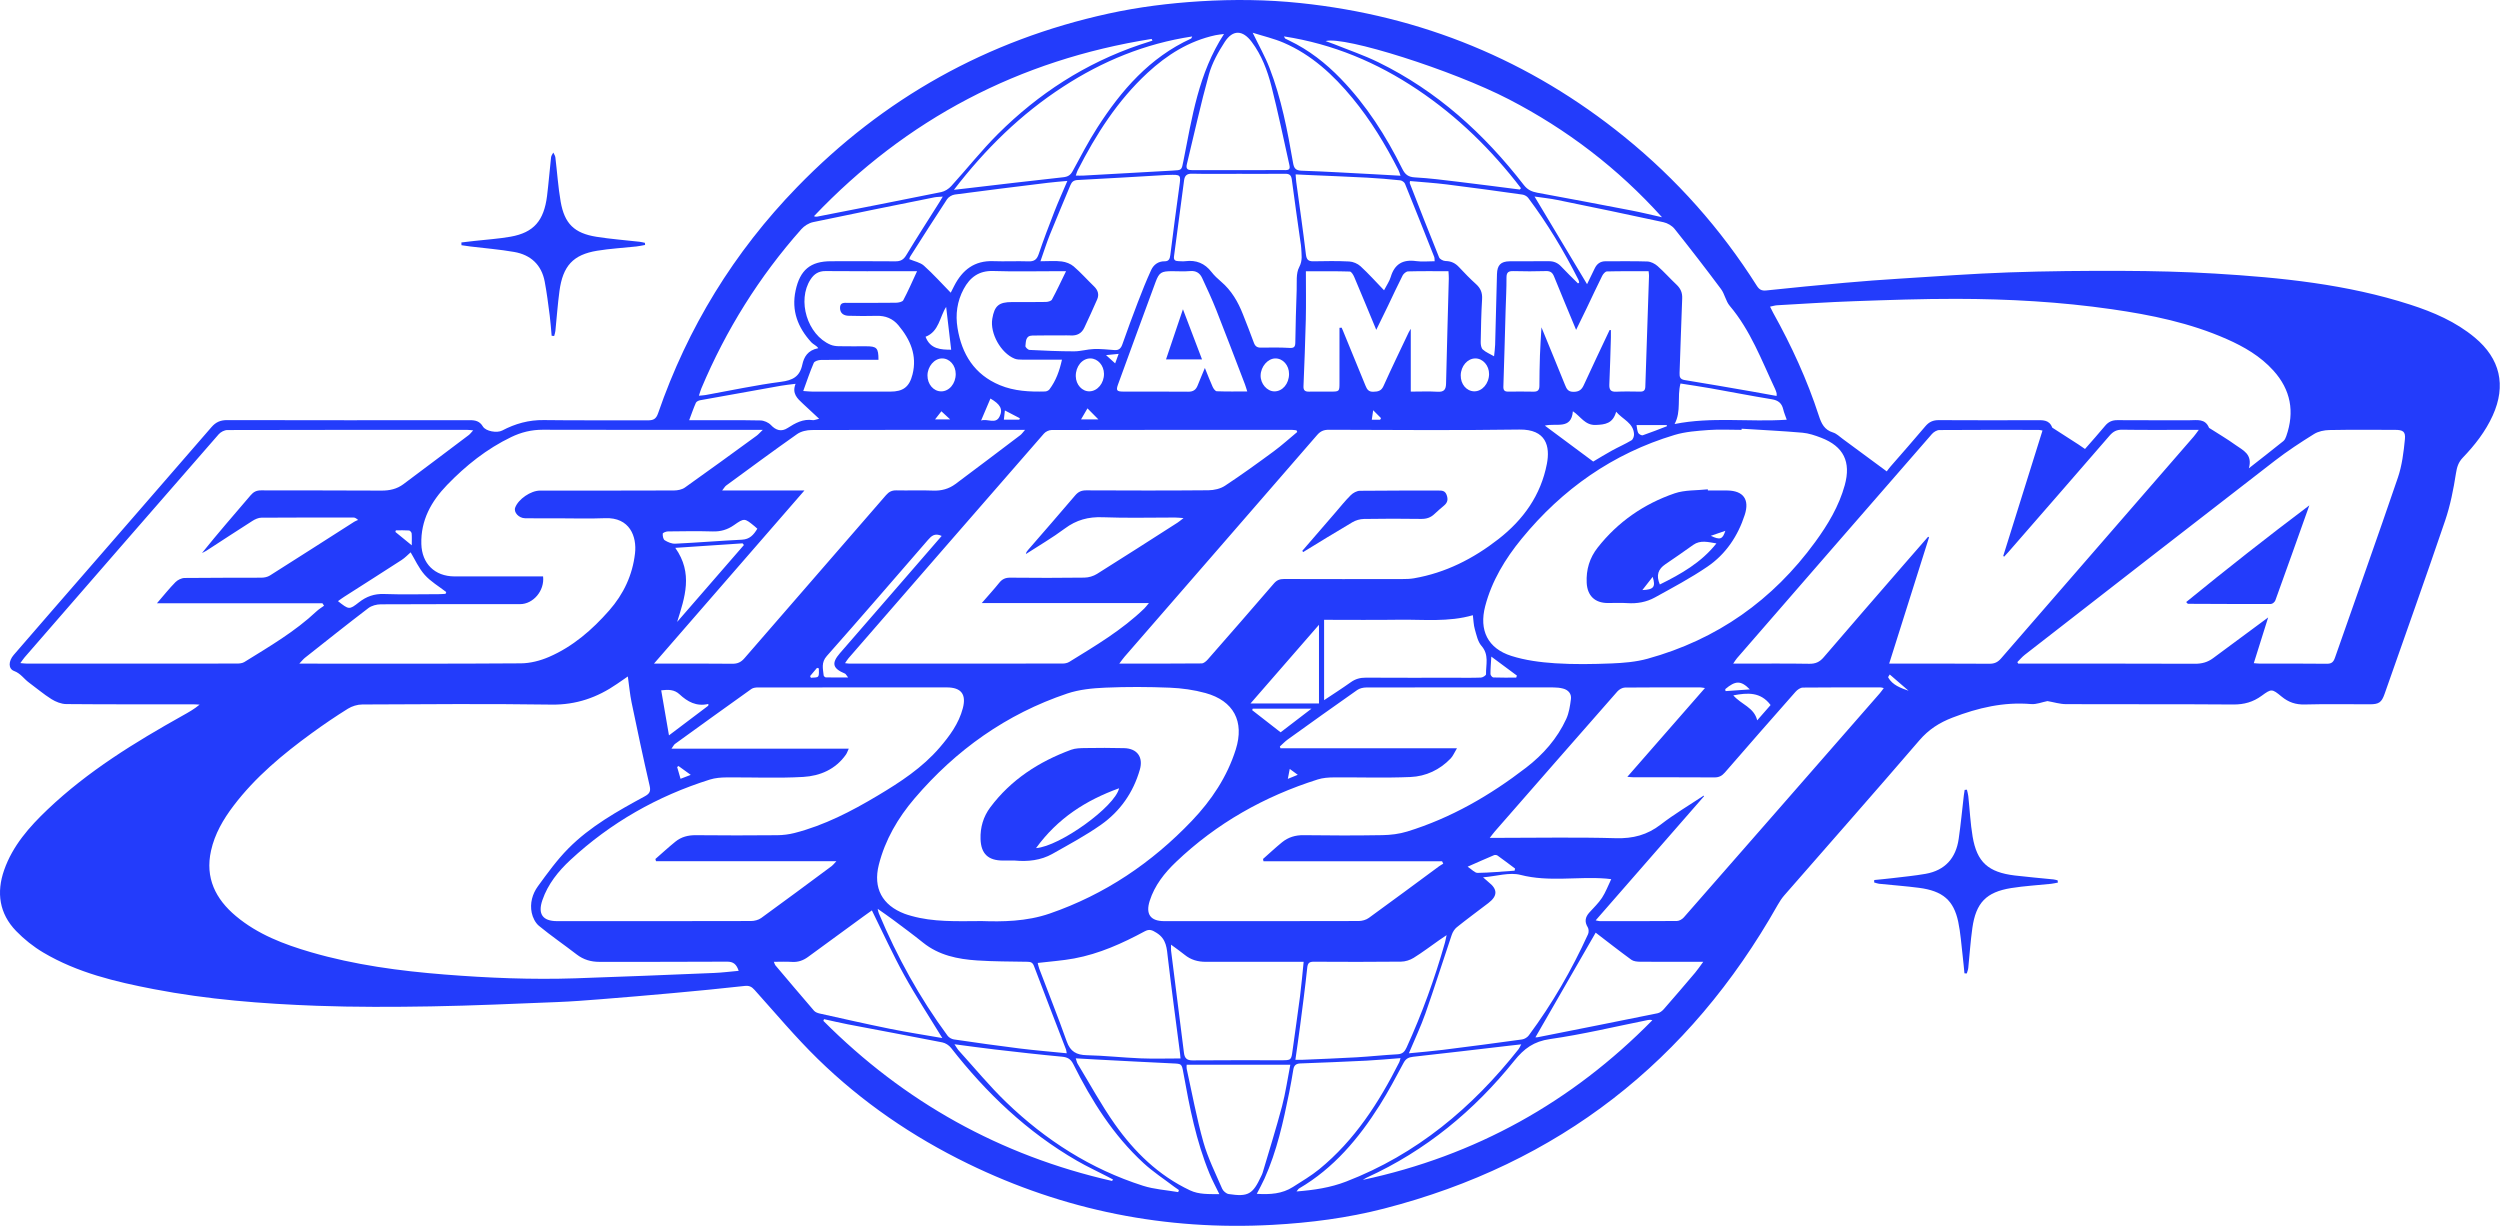 <svg width="414" height="203" viewBox="0 0 414 203" fill="none" xmlns="http://www.w3.org/2000/svg">
<path d="M213.581 127.333C213.469 127.922 213.388 128.339 213.264 128.982C213.917 128.715 214.322 128.55 214.911 128.308C214.399 127.933 214.051 127.678 213.581 127.333ZM228.554 69.505C228.601 69.417 228.648 69.329 228.696 69.241C228.319 68.862 227.942 68.483 227.398 67.936C227.298 68.613 227.24 69.013 227.169 69.505H228.554ZM185.249 58.6C184.503 58.673 183.964 58.727 183.158 58.806C183.782 59.37 184.175 59.727 184.67 60.175C184.883 59.596 185.032 59.189 185.249 58.6ZM134.151 111.96C134.197 112.055 134.243 112.149 134.288 112.244C134.703 112.18 135.319 112.255 135.483 112.017C135.703 111.697 135.575 111.137 135.597 110.68C135.497 110.652 135.398 110.625 135.298 110.597L134.151 111.96ZM154.841 69.456H157.351C156.74 68.892 156.349 68.529 155.894 68.109C155.545 68.556 155.265 68.914 154.841 69.456ZM114.389 128.319C113.554 127.715 112.954 127.282 112.353 126.849C112.281 126.907 112.209 126.964 112.137 127.022C112.316 127.643 112.494 128.263 112.697 128.968C113.265 128.751 113.681 128.59 114.389 128.319ZM312.943 111.695C312.871 111.832 312.633 112.099 312.69 112.198C313.423 113.472 314.742 113.923 316.061 114.391C315.046 113.513 314.031 112.635 312.943 111.695ZM166.239 69.499H168.801C168.829 69.42 168.856 69.341 168.883 69.262C168.103 68.854 167.323 68.448 166.409 67.97C166.345 68.545 166.303 68.925 166.239 69.499ZM179.018 69.457H181.898C181.177 68.728 180.675 68.221 180.085 67.626C179.682 68.319 179.398 68.805 179.018 69.457ZM285.702 114.118C285.717 114.228 285.733 114.338 285.748 114.447C287.026 114.358 288.302 114.269 289.774 114.167C288.292 112.653 287.393 112.692 285.702 114.118ZM65.555 87.825C65.529 87.914 65.503 88.002 65.477 88.091C66.305 88.767 67.132 89.444 68.187 90.306C68.187 89.491 68.222 88.901 68.167 88.319C68.15 88.142 67.896 87.859 67.734 87.847C67.011 87.796 66.282 87.825 65.555 87.825ZM276.035 70.584C276.029 70.519 276.022 70.455 276.016 70.392H271.01C271.105 70.887 271.109 71.337 271.293 71.694C271.402 71.906 271.853 72.145 272.05 72.078C273.393 71.624 274.71 71.091 276.035 70.584ZM164.017 65.997C163.507 67.196 163.019 68.341 162.467 69.64C163.53 69.275 164.85 70.295 165.507 69.023C166.16 67.757 165.62 66.934 164.017 65.997ZM251.085 112.213C251.123 112.101 251.159 111.989 251.197 111.876C249.844 110.873 248.491 109.869 246.962 108.733C246.895 109.927 246.815 110.779 246.823 111.631C246.825 111.826 247.122 112.181 247.294 112.187C248.556 112.235 249.821 112.213 251.085 112.213ZM287.033 115.15C288.368 116.684 290.464 117.128 290.993 119.287C291.815 118.349 292.532 117.53 293.211 116.754C291.553 114.559 289.427 114.703 287.033 115.15ZM243.038 143.524C243.75 143.987 244.224 144.558 244.689 144.551C246.733 144.52 248.776 144.322 250.818 144.184C250.844 144.067 250.87 143.95 250.896 143.833C249.934 143.113 248.977 142.384 248 141.686C247.856 141.583 247.573 141.548 247.411 141.616C246.032 142.196 244.667 142.807 243.038 143.524ZM157.515 57.915C157.232 55.516 156.952 53.13 156.682 50.826C155.611 52.447 155.524 54.897 153.273 55.768C154.055 57.845 155.833 57.902 157.515 57.915ZM158.267 61.941C158.271 60.492 157.25 59.336 155.986 59.355C154.72 59.375 153.604 60.682 153.59 62.164C153.575 63.614 154.58 64.796 155.838 64.811C157.176 64.828 158.263 63.543 158.267 61.941ZM207.451 117.356C207.42 117.438 207.389 117.52 207.358 117.602C208.905 118.807 210.452 120.011 212.069 121.27C213.68 120.036 215.326 118.777 217.181 117.356H207.451ZM182.819 61.891C182.8 60.502 181.804 59.374 180.579 59.355C179.219 59.335 178.113 60.684 178.149 62.317C178.18 63.716 179.203 64.835 180.422 64.805C181.755 64.772 182.84 63.453 182.819 61.891ZM213.467 61.942C213.477 60.494 212.452 59.335 211.183 59.356C209.939 59.376 208.792 60.705 208.758 62.164C208.726 63.538 209.815 64.804 211.034 64.813C212.383 64.822 213.457 63.553 213.467 61.942ZM246.591 61.957C246.606 60.533 245.556 59.34 244.3 59.355C243.008 59.37 241.926 60.627 241.896 62.145C241.868 63.608 242.844 64.776 244.118 64.805C245.435 64.835 246.576 63.52 246.591 61.957ZM110.781 121.777C113.113 120.017 115.202 118.439 117.292 116.862C117.297 116.766 117.302 116.669 117.306 116.572C115.329 117.042 113.844 116.199 112.527 114.974C111.676 114.183 110.7 114.174 109.496 114.317C109.918 116.769 110.328 119.147 110.781 121.777ZM125.415 87.553C125.212 87.373 125.085 87.251 124.949 87.14C123.302 85.798 123.269 85.752 121.541 86.963C120.459 87.719 119.347 88.044 118.027 88.006C115.553 87.934 113.074 87.972 110.598 88.002C110.298 88.006 109.76 88.225 109.75 88.375C109.723 88.742 109.825 89.309 110.08 89.468C110.59 89.784 111.244 90.062 111.823 90.035C115.509 89.856 119.189 89.555 122.874 89.372C124.13 89.309 124.787 88.603 125.415 87.553ZM155.942 88.751C154.792 88.213 154.233 88.765 153.664 89.421C148.097 95.843 142.549 102.28 136.914 108.642C135.962 109.716 136.287 110.741 136.398 111.846C136.411 111.972 136.628 112.172 136.754 112.175C137.901 112.2 139.05 112.19 140.452 112.19C140.134 111.793 140.06 111.604 139.928 111.549C137.877 110.695 137.653 109.829 139.093 108.168C142.71 103.994 146.335 99.828 149.956 95.658C151.926 93.388 153.893 91.116 155.942 88.751ZM112.136 102.991L123.194 90.254C123.119 90.161 123.045 90.07 122.97 89.978C119.308 90.223 115.647 90.468 111.828 90.724C114.813 94.942 113.407 98.913 112.136 102.991ZM73.781 98.339C73.82 98.24 73.859 98.141 73.898 98.042C72.693 97.106 71.326 96.314 70.328 95.193C69.331 94.073 68.703 92.624 68.001 91.466C67.574 91.835 67.093 92.355 66.516 92.73C63.358 94.78 60.175 96.793 57.004 98.823C56.659 99.044 56.333 99.291 55.967 99.548C57.787 100.972 57.821 101.015 59.437 99.748C60.679 98.773 61.98 98.311 63.594 98.367C66.605 98.475 69.622 98.4 72.638 98.395C73.019 98.395 73.4 98.359 73.781 98.339ZM263.835 76.434C264.846 75.838 265.878 75.196 266.942 74.612C268.009 74.026 269.131 73.538 270.174 72.916C270.431 72.763 270.613 72.249 270.597 71.912C270.509 70.035 268.773 69.51 267.635 68.187C267.096 70.139 265.807 70.319 264.236 70.373C262.465 70.433 261.778 68.973 260.471 68.105C260.208 71.22 257.727 70.011 255.827 70.484C258.593 72.54 261.159 74.446 263.835 76.434ZM207.084 116.494H218.423V103.465C214.588 107.871 210.908 112.099 207.084 116.494ZM277.308 70.221C283.447 68.986 289.636 69.915 295.883 69.506C295.666 68.873 295.435 68.348 295.307 67.8C295.067 66.772 294.484 66.292 293.41 66.118C290.026 65.57 286.662 64.902 283.285 64.306C281.616 64.01 279.937 63.77 278.289 63.508C277.694 65.794 278.467 68.096 277.308 70.221ZM114.125 69.59H115.606C119.046 69.59 122.487 69.554 125.927 69.625C126.521 69.638 127.258 69.959 127.664 70.388C128.495 71.269 129.397 71.543 130.421 70.884C131.701 70.061 132.995 69.327 134.613 69.576C134.821 69.608 135.053 69.486 135.649 69.349C134.611 68.384 133.778 67.609 132.946 66.834C132.04 65.992 131.109 65.16 131.747 63.559C130.78 63.685 130.044 63.752 129.319 63.88C124.853 64.669 120.389 65.467 115.928 66.282C115.674 66.329 115.331 66.5 115.238 66.706C114.852 67.572 114.547 68.472 114.125 69.59ZM176.538 44.909H175.036C171.521 44.909 168.003 44.995 164.492 44.878C162.116 44.8 160.625 45.922 159.584 47.861C158.497 49.884 158.198 52.07 158.565 54.316C159.273 58.657 161.361 62.027 165.57 63.781C167.968 64.78 170.51 64.898 173.065 64.829C173.315 64.823 173.647 64.671 173.792 64.476C174.855 63.058 175.448 61.441 175.86 59.564C173.563 59.564 171.42 59.573 169.276 59.558C168.854 59.554 168.397 59.548 168.018 59.394C165.73 58.465 163.919 55.192 164.322 52.791C164.686 50.628 165.405 50.021 167.604 50.021C169.469 50.021 171.334 50.04 173.199 50.003C173.546 49.996 174.07 49.857 174.202 49.611C174.993 48.15 175.693 46.638 176.538 44.909ZM264.243 154.447C260.976 160.122 257.618 165.957 254.267 171.777C254.286 171.777 254.457 171.804 254.616 171.772C261.244 170.457 267.873 169.144 274.495 167.796C274.875 167.72 275.264 167.412 275.532 167.108C277.281 165.113 279.005 163.095 280.721 161.07C281.146 160.568 281.51 160.016 282.057 159.276H280.62C277.605 159.276 274.589 159.29 271.573 159.261C271.093 159.257 270.514 159.198 270.15 158.933C268.137 157.465 266.175 155.926 264.243 154.447ZM206.546 64.827C206.377 64.304 206.287 63.97 206.164 63.647C204.586 59.538 203.03 55.419 201.411 51.325C200.702 49.531 199.883 47.779 199.07 46.027C198.694 45.218 198.064 44.804 197.088 44.89C196.09 44.977 195.079 44.909 194.074 44.909C192.326 44.909 191.952 45.112 191.359 46.715C189.271 52.354 187.211 58.004 185.15 63.654C184.785 64.655 184.929 64.845 186.02 64.847C189.609 64.856 193.2 64.831 196.789 64.866C197.606 64.874 198.054 64.542 198.334 63.826C198.697 62.9 199.09 61.988 199.527 60.933C199.998 62.094 200.378 63.099 200.821 64.074C200.954 64.367 201.257 64.784 201.495 64.793C203.126 64.856 204.76 64.827 206.546 64.827ZM213.676 176.321H196.51C196.51 176.577 196.472 176.793 196.516 176.99C197.411 181.038 198.154 185.129 199.275 189.112C200.024 191.774 201.288 194.294 202.39 196.848C202.558 197.237 203.065 197.675 203.468 197.735C206.698 198.22 207.458 197.777 208.836 194.807C208.927 194.612 209.031 194.42 209.091 194.215C210.174 190.55 211.323 186.902 212.301 183.209C212.892 180.978 213.215 178.676 213.676 176.321ZM219.271 115.948C220.813 114.919 222.284 113.981 223.702 112.969C224.473 112.419 225.265 112.214 226.205 112.221C231.12 112.252 236.034 112.235 240.95 112.235C242.385 112.235 243.822 112.265 245.255 112.206C245.552 112.194 246.088 111.847 246.084 111.664C246.052 110.076 246.631 108.434 245.335 106.96C244.718 106.258 244.507 105.163 244.232 104.211C244.028 103.507 244.017 102.747 243.904 101.877C239.848 103.053 235.747 102.569 231.678 102.628C227.601 102.687 223.521 102.641 219.271 102.641V115.948ZM212.61 28.167C213.463 28.207 213.68 28.04 213.523 27.329C212.553 22.969 211.645 18.593 210.545 14.265C209.884 11.665 208.924 9.133 207.287 6.945C205.796 4.951 204.16 4.877 202.812 6.954C201.733 8.618 200.724 10.434 200.197 12.327C198.83 17.244 197.75 22.241 196.541 27.203C196.338 28.04 196.737 28.177 197.449 28.175C202.503 28.159 207.556 28.166 212.61 28.167ZM176.756 29.961C175.522 30.077 174.53 30.147 173.544 30.268C168.401 30.901 163.256 31.531 158.119 32.215C157.659 32.276 157.091 32.602 156.84 32.982C154.769 36.119 152.76 39.296 150.741 42.467C150.636 42.63 150.606 42.843 150.581 42.917C151.452 43.289 152.397 43.454 153.002 43.996C154.554 45.389 155.954 46.95 157.447 48.477C157.376 48.502 157.427 48.5 157.439 48.477C157.634 48.099 157.823 47.717 158.017 47.339C159.37 44.699 161.373 43.13 164.496 43.248C166.43 43.32 168.37 43.214 170.305 43.28C171.248 43.313 171.698 42.998 172.005 42.089C172.806 39.719 173.696 37.377 174.605 35.046C175.238 33.421 175.961 31.831 176.756 29.961ZM231.926 175.225C229.924 175.377 228.11 175.553 226.293 175.644C222.641 175.826 218.987 175.97 215.334 176.105C214.645 176.132 214.29 176.411 214.179 177.091C213.972 178.361 213.751 179.63 213.497 180.891C212.511 185.769 211.454 190.627 209.394 195.196C209.032 196.001 208.597 196.772 208.123 197.7C210.331 197.833 212.327 197.711 214.121 196.557C215.597 195.608 217.128 194.717 218.48 193.611C224.348 188.811 228.341 182.586 231.714 175.91C231.79 175.759 231.817 175.583 231.926 175.225ZM178.146 175.262C178.278 175.651 178.321 175.937 178.459 176.165C180.484 179.503 182.352 182.952 184.597 186.135C187.855 190.755 191.847 194.655 197.057 197.118C198.57 197.833 200.166 197.727 201.926 197.753C201.325 196.508 200.745 195.449 200.29 194.339C198.086 188.976 196.982 183.323 195.965 177.652C195.698 176.167 195.694 176.167 194.229 176.1C190.148 175.912 186.069 175.691 181.99 175.478C180.75 175.414 179.51 175.339 178.146 175.262ZM207.443 5.421C208.471 7.546 209.499 9.349 210.238 11.263C212.193 16.324 213.209 21.636 214.129 26.961C214.278 27.82 214.518 28.235 215.527 28.268C219.608 28.404 223.687 28.655 227.767 28.867C229.11 28.937 230.454 29.018 231.926 29.101C231.778 28.686 231.711 28.413 231.587 28.17C229.43 23.943 226.986 19.895 223.956 16.228C220.793 12.398 217.198 9.071 212.575 7.078C210.964 6.384 209.225 5.987 207.443 5.421ZM178.151 29.081C178.686 29.081 179.041 29.098 179.395 29.078C184.33 28.803 189.264 28.509 194.2 28.249C195.722 28.169 195.666 28.2 195.971 26.667C197.404 19.461 198.463 12.132 202.696 5.632C202.153 5.706 201.706 5.737 201.275 5.831C196.905 6.781 193.269 9.074 190.036 12.06C185.065 16.654 181.493 22.26 178.449 28.238C178.34 28.45 178.287 28.69 178.151 29.081ZM151.866 44.909H150.398C145.838 44.909 141.277 44.937 136.717 44.89C135.563 44.878 134.821 45.365 134.232 46.266C131.96 49.743 133.69 55.457 137.535 57.086C137.95 57.262 138.437 57.323 138.893 57.332C140.401 57.362 141.909 57.343 143.417 57.344C145.206 57.344 145.474 57.616 145.476 59.585C145.097 59.585 144.713 59.585 144.329 59.585C141.528 59.585 138.727 59.567 135.927 59.608C135.524 59.614 134.886 59.809 134.763 60.092C134.13 61.553 133.629 63.071 133.016 64.751C133.684 64.796 134.096 64.847 134.508 64.848C138.817 64.854 143.126 64.852 147.435 64.851C149.565 64.85 150.59 64.08 151.114 61.999C151.907 58.848 150.747 56.23 148.779 53.869C147.85 52.755 146.634 52.262 145.166 52.305C143.623 52.349 142.077 52.337 140.534 52.293C139.746 52.272 139.122 51.913 139.107 51.011C139.091 50.002 139.868 50.158 140.496 50.156C143.118 50.148 145.739 50.17 148.36 50.133C148.781 50.127 149.431 50.001 149.581 49.721C150.366 48.253 151.025 46.718 151.866 44.909ZM156.05 171.903C153.846 168.293 151.658 164.971 149.743 161.498C147.83 158.03 146.192 154.412 144.385 150.761C143.911 151.099 143.422 151.444 142.938 151.797C139.895 154.016 136.848 156.231 133.815 158.465C133.001 159.064 132.138 159.362 131.112 159.29C130.169 159.224 129.219 159.276 128.149 159.276C128.286 159.597 128.312 159.743 128.395 159.843C130.525 162.362 132.651 164.885 134.807 167.381C135.016 167.622 135.403 167.764 135.733 167.838C139.609 168.699 143.48 169.582 147.371 170.369C150.2 170.941 153.056 171.379 156.05 171.903ZM225.679 195.389C244.332 191.395 260.277 182.528 273.628 168.952C273.346 168.858 273.112 168.873 272.884 168.918C267.485 169.998 262.117 171.296 256.674 172.072C254.004 172.453 252.386 173.643 250.779 175.642C244.127 183.923 236.106 190.544 226.381 194.987C226.137 195.098 225.913 195.254 225.679 195.389ZM184.157 195.565C184.21 195.486 184.263 195.407 184.316 195.328C184.011 195.166 183.709 195 183.403 194.842C181.716 193.972 179.991 193.17 178.35 192.222C170.091 187.454 163.332 181.007 157.492 173.531C157.159 173.104 156.577 172.724 156.051 172.621C150.827 171.587 145.59 170.623 140.36 169.621C139.052 169.37 137.756 169.055 136.455 168.77L136.351 169.056C149.731 182.484 165.648 191.354 184.157 195.565ZM195.112 197.414C195.15 197.3 195.188 197.186 195.227 197.072C194.953 196.881 194.672 196.699 194.406 196.496C192.725 195.217 190.938 194.051 189.389 192.626C184.353 187.996 180.773 182.296 177.743 176.23C177.315 175.374 176.794 175.074 175.859 174.988C172.153 174.647 168.454 174.22 164.756 173.793C162.602 173.545 160.452 173.239 158.059 172.929C158.383 173.406 158.545 173.719 158.774 173.971C161.376 176.838 163.844 179.844 166.626 182.524C173.138 188.8 180.621 193.596 189.285 196.362C191.15 196.957 193.166 197.076 195.112 197.414ZM251.917 172.944C251.153 173.029 250.625 173.085 250.098 173.147C244.735 173.771 239.375 174.414 234.009 175.002C233.25 175.086 232.801 175.322 232.428 176.019C231.161 178.386 229.903 180.767 228.47 183.035C224.988 188.543 220.859 193.455 215.133 196.808C215.002 196.884 214.922 197.046 214.703 197.305C217.63 197.076 220.311 196.674 222.916 195.669C234.598 191.163 243.796 183.45 251.472 173.745C251.617 173.561 251.704 173.331 251.917 172.944ZM157.971 31.435C158.937 31.324 159.563 31.253 160.188 31.181C165.48 30.564 170.77 29.927 176.067 29.354C176.842 29.27 177.272 29.004 177.641 28.325C178.956 25.902 180.231 23.447 181.718 21.131C185.682 14.959 190.386 9.525 197.248 6.385C197.297 6.363 197.313 6.266 197.428 6.037C189.594 7.22 182.566 10.128 176.056 14.358C169.081 18.89 163.221 24.6 157.971 31.435ZM251.676 31.387C251.742 31.312 251.809 31.238 251.875 31.163C247.021 24.826 241.385 19.294 234.72 14.832C228.026 10.349 220.769 7.284 212.626 6.027C212.766 6.276 212.784 6.364 212.836 6.392C213.055 6.512 213.284 6.615 213.509 6.723C216.752 8.274 219.529 10.453 222.018 13.021C226.275 17.418 229.522 22.511 232.223 27.966C232.694 28.919 233.226 29.318 234.326 29.377C236.716 29.504 239.098 29.817 241.477 30.101C244.879 30.508 248.277 30.957 251.676 31.387ZM229.197 48.07C229.648 47.194 230.096 46.571 230.301 45.877C230.937 43.73 232.305 42.929 234.497 43.237C235.492 43.376 236.522 43.261 237.577 43.261C237.548 42.865 237.572 42.711 237.522 42.587C235.915 38.529 234.31 34.471 232.665 30.427C232.56 30.168 232.163 29.892 231.877 29.863C230.061 29.675 228.239 29.517 226.416 29.42C223.052 29.242 219.685 29.114 216.32 28.965C215.768 28.94 215.216 28.91 214.555 28.878C214.598 29.406 214.61 29.757 214.656 30.105C215.197 34.109 215.782 38.11 216.258 42.122C216.364 43.02 216.67 43.284 217.509 43.27C219.483 43.236 221.461 43.198 223.43 43.301C224.074 43.334 224.828 43.655 225.304 44.092C226.619 45.299 227.814 46.637 229.197 48.07ZM261.313 46.932C261.379 46.889 261.446 46.845 261.513 46.802C261.47 46.64 261.457 46.464 261.382 46.318C258.987 41.571 256.26 37.025 253.068 32.768C252.862 32.494 252.449 32.271 252.106 32.223C247.925 31.636 243.742 31.058 239.553 30.538C237.54 30.288 235.512 30.163 233.496 29.981C233.467 30.202 233.433 30.28 233.455 30.336C235.06 34.434 236.655 38.538 238.311 42.615C238.436 42.923 239.006 43.221 239.373 43.225C240.311 43.237 241.006 43.579 241.632 44.255C242.533 45.229 243.467 46.179 244.451 47.069C245.206 47.753 245.495 48.506 245.434 49.532C245.293 51.893 245.245 54.26 245.205 56.625C245.198 57.051 245.276 57.628 245.55 57.878C246.054 58.338 246.733 58.606 247.417 59C247.483 58.314 247.577 57.712 247.594 57.109C247.705 53.202 247.796 49.294 247.899 45.388C247.938 43.908 248.526 43.289 249.994 43.271C252.147 43.245 254.301 43.279 256.455 43.255C257.301 43.246 257.963 43.522 258.545 44.148C259.436 45.106 260.387 46.007 261.313 46.932ZM176.65 174.422C176.581 174.056 176.576 173.913 176.528 173.787C174.755 169.177 172.961 164.575 171.22 159.954C170.983 159.324 170.613 159.28 170.079 159.27C167.318 159.217 164.551 159.233 161.799 159.049C158.591 158.833 155.481 158.206 152.862 156.1C151.241 154.796 149.562 153.563 147.896 152.315C147.117 151.73 146.308 151.185 145.344 150.503C145.439 150.892 145.458 151.065 145.523 151.22C148.545 158.423 152.282 165.228 156.924 171.52C157.146 171.822 157.591 172.075 157.965 172.129C161.576 172.658 165.189 173.173 168.811 173.623C171.36 173.939 173.922 174.148 176.65 174.422ZM214.516 175.504C215.057 175.504 215.374 175.516 215.689 175.502C218.66 175.371 221.633 175.264 224.601 175.093C226.889 174.961 229.169 174.709 231.457 174.587C232.285 174.543 232.633 174.122 232.937 173.453C235.492 167.84 237.591 162.062 239.274 156.132C239.365 155.809 239.421 155.477 239.558 154.859C238.983 155.247 238.663 155.456 238.349 155.676C236.94 156.663 235.568 157.709 234.108 158.616C233.508 158.99 232.723 159.24 232.02 159.248C227.212 159.301 222.403 159.29 217.594 159.262C216.835 159.258 216.564 159.45 216.478 160.262C216.138 163.497 215.706 166.722 215.289 169.948C215.057 171.748 214.791 173.543 214.516 175.504ZM193.924 156.436C193.924 156.995 193.901 157.209 193.927 157.417C194.637 163.058 195.36 168.696 196.062 174.339C196.172 175.224 196.524 175.609 197.5 175.599C202.38 175.553 207.26 175.579 212.14 175.578C213.845 175.578 213.83 175.573 214.055 173.908C214.457 170.932 214.903 167.962 215.285 164.984C215.524 163.122 215.681 161.248 215.885 159.276H214.526C209.574 159.276 204.622 159.273 199.67 159.277C198.374 159.279 197.203 158.953 196.18 158.116C195.528 157.582 194.827 157.105 193.924 156.436ZM275.233 35.977C267.946 27.886 259.476 21.42 249.883 16.453C240.53 11.61 222.623 5.936 219.516 6.802C220.036 6.989 220.468 7.131 220.889 7.3C223.343 8.289 225.863 9.142 228.234 10.301C237.967 15.06 245.773 22.145 252.355 30.648C252.96 31.429 253.66 31.745 254.571 31.913C259.772 32.871 264.968 33.852 270.16 34.855C271.86 35.183 273.542 35.6 275.233 35.977ZM190.845 6.728C190.801 6.634 190.757 6.541 190.712 6.447C168.772 9.931 150.124 19.69 134.795 35.797C135.018 35.907 135.189 35.9 135.354 35.868C142.197 34.526 149.042 33.197 155.875 31.808C156.472 31.686 157.107 31.276 157.524 30.818C160.13 27.956 162.538 24.9 165.275 22.172C171.972 15.501 179.748 10.466 188.746 7.411C189.443 7.175 190.145 6.956 190.845 6.728ZM171.844 159.463C171.923 159.759 171.983 160.105 172.105 160.428C173.626 164.44 175.218 168.425 176.652 172.468C177.249 174.149 178.262 174.702 179.97 174.742C182.939 174.809 185.9 175.141 188.869 175.263C191.039 175.352 193.214 175.28 195.493 175.28C195.473 175.073 195.456 174.765 195.417 174.46C194.741 169.212 194.025 163.969 193.409 158.713C193.216 157.069 193.208 155.522 191.523 154.475C190.779 154.012 190.351 153.806 189.558 154.232C185.859 156.225 182.038 157.951 177.877 158.722C175.92 159.085 173.92 159.216 171.844 159.463ZM221.818 54.289C221.938 54.281 222.057 54.271 222.177 54.263C222.243 54.413 222.312 54.563 222.374 54.715C223.627 57.763 224.888 60.806 226.123 63.861C226.371 64.473 226.628 64.895 227.413 64.873C228.185 64.851 228.731 64.764 229.105 63.934C230.442 60.961 231.866 58.026 233.262 55.079C233.368 54.856 233.51 54.65 233.625 54.453V64.851C235.142 64.851 236.614 64.786 238.077 64.873C239.135 64.936 239.444 64.505 239.467 63.527C239.6 57.719 239.771 51.913 239.922 46.105C239.932 45.728 239.888 45.35 239.866 44.911C237.553 44.911 235.365 44.882 233.18 44.942C232.863 44.951 232.43 45.315 232.27 45.628C231.422 47.286 230.649 48.983 229.841 50.661C229.233 51.925 228.612 53.183 227.909 54.622C226.637 51.558 225.468 48.713 224.266 45.881C224.113 45.523 223.79 44.974 223.531 44.966C221.214 44.894 218.892 44.925 216.254 44.925C216.254 47.681 216.301 50.295 216.242 52.906C216.158 56.596 216 60.285 215.857 63.974C215.832 64.635 216.113 64.868 216.748 64.856C217.933 64.832 219.118 64.852 220.302 64.85C221.81 64.848 221.815 64.847 221.817 63.385C221.821 60.354 221.818 57.321 221.818 54.289ZM266.551 54.652C266.623 54.656 266.694 54.659 266.766 54.662C266.766 55.081 266.777 55.501 266.764 55.92C266.685 58.499 266.619 61.079 266.506 63.657C266.47 64.508 266.705 64.911 267.641 64.866C268.965 64.803 270.296 64.837 271.623 64.852C272.204 64.858 272.448 64.634 272.466 64.029C272.659 57.906 272.873 51.784 273.077 45.66C273.083 45.456 273.04 45.249 273.009 44.916C270.67 44.916 268.385 44.891 266.101 44.95C265.83 44.956 265.475 45.375 265.321 45.684C264.442 47.446 263.616 49.234 262.765 51.011C262.216 52.155 261.654 53.293 261.004 54.627C259.723 51.538 258.517 48.678 257.357 45.799C257.091 45.139 256.747 44.867 256.009 44.89C254.216 44.947 252.42 44.943 250.627 44.894C249.813 44.871 249.472 45.085 249.475 45.963C249.484 47.754 249.382 49.544 249.33 51.335C249.209 55.561 249.102 59.788 248.959 64.014C248.938 64.641 249.164 64.856 249.75 64.852C251.15 64.841 252.55 64.825 253.949 64.859C254.642 64.876 254.921 64.6 254.925 63.919C254.935 62.233 254.956 60.547 255.014 58.863C255.064 57.404 255.169 55.946 255.265 54.203C256.641 57.56 257.913 60.633 259.156 63.718C259.425 64.386 259.655 64.888 260.563 64.886C261.457 64.885 261.91 64.57 262.269 63.785C263.667 60.727 265.12 57.695 266.551 54.652ZM262.817 47.062C263.261 46.147 263.675 45.319 264.067 44.482C264.436 43.696 265.002 43.257 265.91 43.264C268.206 43.281 270.504 43.22 272.797 43.303C273.373 43.325 274.036 43.658 274.481 44.049C275.582 45.019 276.559 46.13 277.63 47.137C278.303 47.771 278.611 48.468 278.572 49.411C278.402 53.527 278.292 57.646 278.137 61.762C278.113 62.42 278.207 62.813 278.99 62.94C282.731 63.542 286.462 64.202 290.196 64.847C291.517 65.076 292.836 65.322 294.208 65.569C294.208 65.305 294.232 65.195 294.203 65.1C294.133 64.861 294.057 64.62 293.949 64.395C291.717 59.667 289.892 54.723 286.443 50.645C285.785 49.867 285.615 48.691 284.998 47.864C282.493 44.503 279.929 41.185 277.314 37.909C276.889 37.377 276.14 36.942 275.468 36.796C269.638 35.525 263.792 34.318 257.945 33.123C256.686 32.866 255.399 32.736 254.118 32.545C257.041 37.423 259.881 42.163 262.817 47.062ZM156.124 32.558C155.535 32.608 155.114 32.603 154.711 32.684C148.018 34.034 141.323 35.373 134.643 36.786C133.94 36.935 133.185 37.408 132.703 37.952C125.718 45.822 120.222 54.636 116.139 64.332C115.995 64.673 115.902 65.036 115.739 65.53C116.231 65.481 116.546 65.471 116.853 65.416C121.005 64.669 125.138 63.771 129.317 63.23C131.28 62.975 132.437 62.38 132.866 60.375C133.13 59.142 133.746 57.993 135.506 57.661C135.201 57.209 134.674 57.034 134.348 56.676C132.13 54.241 131.031 51.464 131.753 48.106C132.481 44.72 134.194 43.261 137.611 43.261C141.164 43.26 144.717 43.24 148.269 43.275C149.113 43.283 149.612 43.025 150.067 42.269C151.844 39.323 153.712 36.433 155.545 33.522C155.709 33.26 155.864 32.992 156.124 32.558ZM172.299 43.263C173.645 43.263 174.752 43.163 175.83 43.298C176.519 43.384 177.286 43.675 177.805 44.121C178.998 45.147 180.047 46.339 181.183 47.435C181.828 48.058 182.04 48.774 181.694 49.578C181.015 51.153 180.289 52.707 179.565 54.262C179.12 55.217 178.344 55.613 177.299 55.549C176.799 55.518 176.295 55.545 175.792 55.546C174.177 55.55 172.563 55.53 170.949 55.566C169.797 55.592 169.905 56.577 169.809 57.304C169.783 57.495 170.236 57.935 170.485 57.947C172.944 58.071 175.406 58.181 177.868 58.181C178.957 58.181 180.045 57.838 181.138 57.8C182.273 57.761 183.417 57.885 184.554 57.972C185.291 58.028 185.629 57.693 185.867 57.014C186.684 54.684 187.537 52.367 188.423 50.063C189.115 48.265 189.824 46.469 190.63 44.721C191.034 43.846 191.796 43.26 192.851 43.272C193.563 43.28 193.724 42.865 193.802 42.25C194.276 38.491 194.762 34.734 195.284 30.98C195.574 28.899 195.608 28.903 193.47 28.969C193.399 28.971 193.327 28.967 193.255 28.971C188.322 29.257 183.389 29.56 178.453 29.812C177.801 29.845 177.489 30.109 177.263 30.654C176.128 33.399 174.957 36.129 173.849 38.885C173.308 40.231 172.876 41.621 172.299 43.263ZM205.049 28.786C202.5 28.786 199.951 28.823 197.404 28.765C196.528 28.745 196.184 29.086 196.08 29.891C195.538 34.076 194.987 38.26 194.417 42.441C194.336 43.035 194.588 43.231 195.109 43.245C195.504 43.256 195.905 43.302 196.292 43.253C198.084 43.023 199.509 43.598 200.623 45.04C201.081 45.632 201.644 46.154 202.216 46.642C203.931 48.104 205.016 49.976 205.824 52.036C206.439 53.602 207.064 55.165 207.636 56.746C207.853 57.347 208.18 57.579 208.819 57.568C210.397 57.542 211.979 57.525 213.553 57.615C214.297 57.658 214.49 57.435 214.503 56.741C214.553 53.838 214.619 50.935 214.729 48.033C214.777 46.751 214.588 45.286 215.144 44.244C215.75 43.11 215.519 42.146 215.484 41.087C215.473 40.732 215.4 40.378 215.351 40.025C214.869 36.589 214.368 33.157 213.92 29.718C213.824 28.979 213.499 28.769 212.8 28.776C210.217 28.803 207.633 28.787 205.049 28.786ZM233.307 174.427C235.356 174.222 237.167 174.078 238.969 173.853C243.335 173.307 247.698 172.736 252.056 172.131C252.454 172.076 252.925 171.79 253.165 171.466C257.048 166.238 260.277 160.623 262.979 154.704C263.124 154.386 263.112 153.847 262.933 153.559C262.367 152.64 262.511 151.877 263.191 151.119C263.911 150.319 264.709 149.566 265.294 148.675C265.895 147.759 266.282 146.7 266.819 145.59C266.336 145.534 266.161 145.508 265.986 145.495C261.271 145.112 256.529 146.103 251.793 144.881C249.971 144.41 247.849 145.101 245.593 145.284C246.054 145.688 246.276 145.902 246.519 146.092C248.026 147.274 248.018 148.364 246.477 149.543C244.738 150.871 242.974 152.168 241.264 153.534C240.88 153.841 240.569 154.338 240.408 154.811C238.938 159.146 237.562 163.515 236.046 167.834C235.292 169.983 234.303 172.051 233.307 174.427ZM133.22 81.216C124.856 90.841 116.687 100.241 108.296 109.897H109.751C113.593 109.897 117.435 109.87 121.277 109.917C122.153 109.928 122.723 109.651 123.29 108.995C131.089 99.987 138.919 91.005 146.721 82C147.213 81.432 147.708 81.185 148.463 81.204C150.473 81.253 152.487 81.157 154.494 81.242C155.895 81.302 157.134 80.965 158.229 80.148C161.82 77.469 165.393 74.763 168.965 72.058C169.199 71.881 169.367 71.618 169.751 71.185H168.23C156.955 71.185 145.681 71.171 134.407 71.214C133.598 71.217 132.651 71.429 132.005 71.883C128.047 74.668 124.155 77.548 120.249 80.408C120.048 80.555 119.922 80.804 119.592 81.216H133.22ZM246.705 138.749H248.307C254.732 138.749 261.16 138.622 267.58 138.806C270.417 138.887 272.778 138.275 275.025 136.538C277.277 134.798 279.747 133.339 282.122 131.757C282.146 131.788 282.169 131.819 282.193 131.851C276.246 138.664 270.298 145.476 264.243 152.413C264.625 152.486 264.758 152.535 264.89 152.535C269.162 152.54 273.433 152.556 277.704 152.515C278.093 152.511 278.581 152.217 278.851 151.908C289.681 139.55 300.492 127.175 311.302 114.8C311.519 114.551 311.703 114.274 311.951 113.947C311.678 113.884 311.575 113.839 311.471 113.839C307.165 113.834 302.857 113.814 298.55 113.863C298.139 113.868 297.637 114.226 297.339 114.563C293.42 118.999 289.521 123.452 285.642 127.924C285.156 128.485 284.662 128.745 283.903 128.739C279.453 128.706 275.002 128.724 270.551 128.72C270.251 128.72 269.952 128.677 269.488 128.641C273.81 123.696 278.016 118.886 282.341 113.938C281.917 113.879 281.747 113.835 281.577 113.835C277.414 113.831 273.251 113.813 269.087 113.86C268.666 113.864 268.136 114.166 267.846 114.496C261.071 122.201 254.321 129.929 247.57 137.654C247.342 137.916 247.139 138.197 246.705 138.749ZM185.355 109.892C190.096 109.892 194.544 109.908 198.991 109.863C199.336 109.86 199.748 109.503 200.009 109.206C203.676 105.025 207.333 100.834 210.963 96.62C211.432 96.075 211.919 95.881 212.625 95.884C219.158 95.907 225.691 95.901 232.225 95.891C232.867 95.891 233.521 95.874 234.152 95.765C239.397 94.859 243.98 92.519 248.143 89.275C252.276 86.054 255.162 82.014 256.165 76.806C256.719 73.923 256.063 71.069 251.609 71.135C241.093 71.291 230.573 71.193 220.056 71.169C219.235 71.167 218.675 71.393 218.125 72.028C207.505 84.284 196.859 96.52 186.221 108.761C185.973 109.048 185.759 109.363 185.355 109.892ZM373.228 109.821C373.674 109.855 373.953 109.894 374.232 109.894C377.93 109.898 381.627 109.871 385.325 109.918C386.133 109.928 386.428 109.611 386.674 108.907C390.143 98.972 393.692 89.065 397.085 79.105C397.778 77.074 398.045 74.866 398.256 72.714C398.38 71.446 397.907 71.189 396.617 71.186C392.991 71.183 389.365 71.145 385.74 71.215C384.884 71.231 383.917 71.432 383.205 71.875C380.989 73.255 378.792 74.691 376.727 76.286C362.899 86.972 349.107 97.704 335.31 108.431C334.858 108.782 334.485 109.237 334.074 109.643C334.122 109.728 334.169 109.812 334.217 109.897H335.478C344.813 109.897 354.147 109.881 363.481 109.919C364.621 109.924 365.582 109.668 366.481 108.999C369.515 106.739 372.563 104.498 375.607 102.248C374.831 104.718 374.043 107.226 373.228 109.821ZM214.823 71.537C214.782 71.445 214.742 71.354 214.701 71.262C214.465 71.236 214.229 71.189 213.991 71.189C200.708 71.185 187.424 71.18 174.14 71.21C173.714 71.212 173.163 71.473 172.88 71.797C162.077 84.183 151.297 96.59 140.519 108.997C140.325 109.221 140.174 109.484 139.938 109.821C140.278 109.857 140.452 109.893 140.628 109.893C152.403 109.896 164.179 109.899 175.954 109.885C176.331 109.885 176.761 109.801 177.073 109.608C181.407 106.932 185.803 104.34 189.496 100.765C189.707 100.561 189.88 100.319 190.265 99.865H162.581C163.664 98.617 164.604 97.594 165.472 96.511C165.964 95.897 166.496 95.653 167.3 95.662C171.392 95.705 175.485 95.71 179.578 95.654C180.28 95.644 181.066 95.413 181.662 95.04C186.132 92.244 190.565 89.388 195.006 86.547C195.262 86.383 195.492 86.179 195.995 85.794C195.316 85.749 194.943 85.703 194.57 85.703C190.585 85.697 186.595 85.814 182.617 85.656C180.239 85.562 178.243 86.1 176.332 87.526C174.277 89.058 172.045 90.352 169.89 91.75C169.934 91.447 170.083 91.263 170.237 91.085C172.845 88.075 175.469 85.078 178.047 82.042C178.561 81.438 179.084 81.2 179.879 81.203C186.628 81.233 193.378 81.249 200.127 81.188C201.046 81.179 202.101 80.941 202.852 80.445C205.604 78.631 208.278 76.696 210.933 74.74C212.283 73.745 213.53 72.609 214.823 71.537ZM78.359 71.269C77.878 71.228 77.635 71.188 77.392 71.188C64.145 71.185 50.898 71.178 37.652 71.215C37.169 71.216 36.55 71.536 36.224 71.908C25.489 84.208 14.782 96.533 4.074 108.857C3.851 109.114 3.667 109.405 3.37 109.809C3.842 109.848 4.147 109.894 4.451 109.894C16.046 109.897 27.642 109.9 39.237 109.886C39.651 109.886 40.132 109.838 40.468 109.63C44.611 107.06 48.836 104.603 52.419 101.233C52.793 100.882 53.247 100.614 53.663 100.307L53.395 99.903H25.987C27.122 98.59 28.028 97.446 29.047 96.412C29.42 96.034 30.056 95.72 30.576 95.713C34.812 95.657 39.048 95.693 43.284 95.666C43.759 95.663 44.301 95.554 44.694 95.305C49.365 92.356 54.011 89.37 58.667 86.399C58.863 86.274 59.092 86.201 59.305 86.103C58.908 85.771 58.741 85.708 58.574 85.708C53.477 85.704 48.379 85.691 43.282 85.73C42.785 85.734 42.239 85.985 41.804 86.261C39.262 87.876 36.747 89.536 34.218 91.174C33.975 91.331 33.705 91.448 33.448 91.583C36.079 88.303 38.814 85.174 41.51 82.011C41.995 81.441 42.489 81.201 43.245 81.204C49.886 81.232 56.528 81.193 63.169 81.243C64.527 81.252 65.734 80.977 66.802 80.18C70.422 77.481 74.028 74.761 77.632 72.041C77.849 71.877 78.013 71.641 78.359 71.269ZM162.568 152.529C165.952 152.642 169.948 152.623 173.831 151.284C182.971 148.129 190.742 142.877 197.377 135.922C200.622 132.52 203.214 128.644 204.643 124.116C206.106 119.477 204.299 116.055 199.632 114.767C197.719 114.239 195.695 113.96 193.71 113.88C190.162 113.739 186.601 113.721 183.055 113.874C180.931 113.964 178.725 114.177 176.729 114.849C166.669 118.234 158.3 124.19 151.44 132.233C148.702 135.444 146.573 139.073 145.529 143.22C144.561 147.071 146.1 149.911 149.81 151.325C150.177 151.464 150.557 151.57 150.934 151.677C154.543 152.693 158.242 152.557 162.568 152.529ZM89.935 95.457C90.203 97.831 88.298 100.045 86.121 100.045C78.438 100.048 70.754 100.03 63.071 100.074C62.373 100.078 61.544 100.291 61.001 100.704C57.463 103.399 53.986 106.174 50.495 108.933C50.216 109.154 49.994 109.446 49.562 109.897H51.043C62.784 109.897 74.525 109.937 86.265 109.85C87.821 109.838 89.471 109.412 90.91 108.789C94.862 107.079 98.061 104.305 100.883 101.092C103.265 98.381 104.743 95.243 105.158 91.644C105.48 88.85 104.29 85.644 100.203 85.811C97.551 85.919 94.89 85.831 92.233 85.831C90.474 85.831 88.715 85.851 86.956 85.823C85.899 85.806 85.027 84.828 85.316 84.054C85.838 82.653 87.901 81.242 89.431 81.242C96.828 81.241 104.224 81.253 111.621 81.221C112.227 81.218 112.943 81.074 113.422 80.734C117.401 77.915 121.339 75.037 125.282 72.166C125.579 71.951 125.821 71.66 126.318 71.185H124.744C113.111 71.185 101.478 71.202 89.845 71.168C87.998 71.163 86.302 71.587 84.667 72.373C80.604 74.327 77.142 77.094 74.03 80.314C71.405 83.034 69.667 86.157 69.774 90.084C69.861 93.323 71.98 95.434 75.236 95.453C77.749 95.468 80.263 95.457 82.776 95.457H89.935ZM108.637 142.619C108.602 142.496 108.567 142.373 108.533 142.25C109.633 141.29 110.709 140.299 111.843 139.38C112.821 138.587 113.956 138.292 115.245 138.308C119.732 138.359 124.22 138.348 128.708 138.31C129.664 138.303 130.644 138.181 131.569 137.945C136.515 136.677 140.998 134.348 145.345 131.752C149.078 129.523 152.721 127.152 155.596 123.809C157.265 121.869 158.776 119.821 159.442 117.292C160.053 114.974 159.177 113.837 156.789 113.835C146.377 113.827 135.966 113.829 125.555 113.841C125.178 113.842 124.725 113.885 124.437 114.09C120.201 117.105 115.987 120.15 111.775 123.197C111.605 123.32 111.51 123.546 111.198 123.977H140.556C140.338 124.442 140.253 124.72 140.094 124.947C138.379 127.405 135.8 128.498 133.016 128.659C128.793 128.903 124.546 128.702 120.31 128.739C119.388 128.747 118.426 128.821 117.555 129.095C108.879 131.825 101.136 136.219 94.464 142.406C92.465 144.26 90.733 146.402 89.823 149.053C89.028 151.367 89.86 152.539 92.262 152.541C102.96 152.545 113.659 152.55 124.358 152.521C124.927 152.52 125.597 152.354 126.048 152.027C129.97 149.186 133.854 146.293 137.745 143.409C137.945 143.261 138.096 143.046 138.501 142.619H108.637ZM209.233 142.627C209.208 142.498 209.183 142.37 209.158 142.243C210.204 141.32 211.224 140.364 212.304 139.484C213.334 138.645 214.516 138.285 215.889 138.305C220.233 138.366 224.578 138.374 228.92 138.3C230.297 138.277 231.725 138.103 233.036 137.7C240.285 135.467 246.748 131.722 252.726 127.12C255.544 124.951 257.877 122.315 259.371 119.057C259.833 118.049 260.004 116.878 260.147 115.76C260.26 114.881 259.707 114.255 258.847 114.028C258.337 113.893 257.791 113.839 257.261 113.839C246.922 113.828 236.582 113.825 226.244 113.849C225.741 113.849 225.152 113.988 224.749 114.271C220.902 116.967 217.083 119.703 213.267 122.444C212.792 122.785 212.385 123.222 211.946 123.616L212.042 123.91H241.276C240.824 124.656 240.612 125.2 240.239 125.592C238.432 127.486 236.124 128.563 233.582 128.673C229.354 128.856 225.111 128.704 220.876 128.738C219.989 128.745 219.062 128.809 218.226 129.074C209.38 131.873 201.472 136.326 194.745 142.742C192.853 144.547 191.203 146.616 190.388 149.19C189.691 151.395 190.517 152.539 192.801 152.54C203.535 152.545 214.269 152.551 225.003 152.521C225.568 152.519 226.23 152.331 226.683 152.002C230.577 149.185 234.433 146.313 238.303 143.462C238.524 143.299 238.768 143.171 239.002 143.027C238.938 142.894 238.874 142.76 238.809 142.627H209.233ZM288.413 70.995L288.402 71.185C286.57 71.185 284.733 71.081 282.912 71.214C281.031 71.352 279.097 71.489 277.307 72.027C267.081 75.103 258.71 80.997 251.98 89.219C249.266 92.535 247.043 96.183 245.945 100.392C244.911 104.36 246.368 107.373 250.27 108.616C252.589 109.354 255.09 109.678 257.531 109.838C260.64 110.043 263.776 109.986 266.894 109.863C268.884 109.785 270.925 109.613 272.833 109.087C284.348 105.912 293.582 99.38 300.602 89.747C302.695 86.877 304.527 83.832 305.49 80.353C306.558 76.487 305.312 73.925 301.579 72.49C300.585 72.107 299.533 71.748 298.483 71.656C295.132 71.365 291.77 71.206 288.413 70.995ZM338.237 71.296C337.904 71.238 337.766 71.194 337.628 71.194C332.136 71.189 326.644 71.173 321.152 71.216C320.735 71.219 320.213 71.545 319.922 71.879C309.149 84.239 298.397 96.619 287.645 108.998C287.451 109.221 287.301 109.485 287.013 109.897H288.406C292.139 109.897 295.873 109.858 299.605 109.922C300.635 109.939 301.325 109.636 301.992 108.858C306.38 103.736 310.81 98.649 315.228 93.552C316.58 91.993 317.94 90.44 319.296 88.884C319.347 88.918 319.399 88.951 319.45 88.984C317.264 95.904 315.079 102.825 312.846 109.897H314.169C319.266 109.897 324.364 109.878 329.461 109.916C330.297 109.922 330.842 109.653 331.381 109.031C342.003 96.777 352.646 84.54 363.281 72.296C363.527 72.013 363.735 71.698 364.119 71.185H362.739C358.97 71.185 355.201 71.22 351.432 71.161C350.5 71.145 349.926 71.472 349.341 72.148C343.78 78.58 338.189 84.987 332.605 91.399C332.369 91.669 332.121 91.927 331.878 92.19L331.739 92.061C333.893 85.178 336.047 78.294 338.237 71.296ZM312.443 78.061C312.67 77.769 312.856 77.505 313.067 77.262C314.996 75.039 316.952 72.84 318.846 70.588C319.459 69.86 320.127 69.568 321.072 69.574C326.423 69.607 331.773 69.594 337.123 69.585C338.212 69.583 339.329 69.459 339.836 70.774C339.867 70.857 339.996 70.907 340.086 70.964C341.457 71.848 342.832 72.729 344.203 73.615C344.552 73.841 344.889 74.085 345.276 74.351C346.438 73.018 347.543 71.794 348.594 70.525C349.142 69.862 349.766 69.57 350.636 69.577C354.621 69.607 358.607 69.585 362.592 69.593C363.818 69.594 365.178 69.275 365.809 70.836C365.831 70.89 365.924 70.916 365.984 70.955C367.388 71.857 368.833 72.703 370.186 73.677C371.407 74.557 373.076 75.198 372.411 77.55C374.527 75.888 376.338 74.483 378.123 73.045C378.354 72.858 378.503 72.525 378.606 72.23C380.022 68.186 379.354 64.543 376.46 61.348C374.32 58.986 371.627 57.423 368.756 56.154C362.676 53.464 356.224 52.146 349.693 51.205C341.166 49.977 332.575 49.504 323.967 49.489C318.338 49.48 312.707 49.681 307.079 49.877C302.817 50.026 298.558 50.313 294.299 50.551C293.935 50.572 293.576 50.691 293.12 50.783C293.34 51.222 293.473 51.511 293.627 51.787C296.667 57.248 299.27 62.906 301.204 68.854C301.623 70.146 302.117 71.185 303.541 71.618C304.131 71.798 304.629 72.298 305.148 72.679C307.517 74.419 309.879 76.168 312.443 78.061ZM103.97 112.021C103.23 112.531 102.703 112.894 102.176 113.258C98.91 115.515 95.41 116.742 91.322 116.682C80.878 116.528 70.431 116.615 59.986 116.661C59.187 116.664 58.289 116.942 57.609 117.366C55.571 118.635 53.58 119.988 51.639 121.402C46.84 124.896 42.288 128.671 38.67 133.44C36.966 135.686 35.559 138.099 34.944 140.882C33.95 145.377 35.69 148.879 39.071 151.708C42.695 154.741 47.016 156.382 51.474 157.682C58.721 159.795 66.159 160.789 73.666 161.383C80.854 161.951 88.048 162.248 95.255 162.01C102.921 161.758 110.586 161.437 118.25 161.122C119.587 161.068 120.919 160.895 122.325 160.77C121.959 159.677 121.45 159.244 120.386 159.251C113.35 159.3 106.315 159.267 99.279 159.284C97.863 159.287 96.621 158.924 95.486 158.048C93.422 156.453 91.263 154.978 89.252 153.323C88.653 152.83 88.218 151.942 88.054 151.162C87.727 149.592 88.157 148.032 89.076 146.768C90.651 144.603 92.238 142.405 94.113 140.511C97.757 136.831 102.266 134.32 106.778 131.868C107.634 131.403 107.785 130.998 107.565 130.051C106.509 125.493 105.542 120.913 104.592 116.33C104.312 114.979 104.192 113.595 103.97 112.021ZM339.058 116.099C338.163 116.274 337.236 116.67 336.349 116.594C331.81 116.209 327.575 117.208 323.362 118.825C321.152 119.674 319.393 120.8 317.84 122.608C310.451 131.209 302.943 139.711 295.488 148.258C295.069 148.739 294.709 149.286 294.395 149.843C279.743 175.788 258.102 192.696 229.191 200.144C223.149 201.7 216.974 202.495 210.732 202.837C193.039 203.806 176.225 200.457 160.303 192.706C151.106 188.227 142.733 182.499 135.418 175.351C131.731 171.749 128.409 167.77 124.956 163.931C124.475 163.396 124.068 163.188 123.313 163.273C119.364 163.716 115.406 164.094 111.448 164.455C107.417 164.823 103.382 165.161 99.346 165.483C96.989 165.67 94.629 165.851 92.266 165.943C85.313 166.216 78.36 166.54 71.404 166.658C65.094 166.765 58.773 166.79 52.468 166.559C43.41 166.226 34.37 165.522 25.449 163.8C19.104 162.576 12.822 161.084 7.19 157.752C5.544 156.778 3.989 155.541 2.66 154.165C-0.12 151.287 -0.616 147.804 0.684 144.087C2.098 140.046 4.859 136.923 7.894 134.038C14.556 127.705 22.318 122.94 30.287 118.48C31.217 117.96 32.149 117.444 33.057 116.685C32.66 116.667 32.263 116.633 31.867 116.632C24.9 116.63 17.934 116.658 10.968 116.594C10.143 116.587 9.235 116.223 8.521 115.776C7.218 114.958 6.04 113.944 4.795 113.033C3.961 112.423 3.426 111.519 2.336 111.118C1.341 110.751 1.393 109.477 2.268 108.461C4.375 106.012 6.494 103.574 8.612 101.137C17.418 91.007 26.233 80.884 35.018 70.736C35.742 69.899 36.507 69.567 37.612 69.569C51.005 69.601 64.399 69.594 77.793 69.58C78.717 69.579 79.435 69.737 79.963 70.623C80.446 71.434 82.309 71.745 83.159 71.297C85.317 70.161 87.566 69.528 90.055 69.564C95.799 69.646 101.545 69.572 107.291 69.608C108.21 69.613 108.655 69.379 108.98 68.439C113.876 54.254 121.546 41.756 132 30.986C146.304 16.25 163.494 6.65 183.561 2.251C188.566 1.155 193.643 0.525 198.766 0.209C204.297 -0.131 209.818 -0.072 215.315 0.504C235.377 2.604 253.304 9.941 268.992 22.652C277.653 29.67 284.968 37.9 290.928 47.322C291.325 47.949 291.727 48.179 292.486 48.099C296.831 47.64 301.18 47.215 305.533 46.827C308.566 46.556 311.604 46.329 314.644 46.14C320.654 45.766 326.662 45.319 332.679 45.108C338.954 44.889 345.238 44.831 351.517 44.857C356.609 44.878 361.708 44.996 366.789 45.303C377.74 45.965 388.639 47.059 399.156 50.455C402.993 51.694 406.676 53.28 409.822 55.895C414.028 59.392 415.055 63.82 412.799 68.802C411.601 71.451 409.833 73.71 407.839 75.79C407.11 76.552 406.867 77.345 406.703 78.4C406.295 81.035 405.77 83.691 404.915 86.21C401.654 95.802 398.243 105.342 394.891 114.902C394.394 116.317 393.962 116.629 392.439 116.631C388.848 116.632 385.256 116.566 381.668 116.662C380.167 116.702 378.98 116.297 377.836 115.355C376.232 114.036 376.15 114.038 374.533 115.219C373.11 116.259 371.615 116.677 369.831 116.664C360.602 116.593 351.374 116.647 342.146 116.607C341.125 116.603 340.106 116.279 339.058 116.099Z" fill="#233CFB"/>
<path d="M340.787 146.157C340.41 146.225 340.035 146.319 339.655 146.36C337.45 146.594 335.227 146.713 333.04 147.065C328.915 147.73 327.217 149.497 326.623 153.677C326.311 155.87 326.176 158.088 325.945 160.294C325.912 160.603 325.785 160.901 325.703 161.204C325.573 161.198 325.444 161.192 325.314 161.185C325.217 160.224 325.134 159.261 325.019 158.301C324.793 156.42 324.674 154.516 324.286 152.668C323.534 149.082 321.713 147.538 317.795 147.025C315.596 146.738 313.382 146.582 311.175 146.352C310.9 146.323 310.632 146.208 310.36 146.133C310.365 145.999 310.37 145.866 310.375 145.732C311.364 145.631 312.355 145.545 313.342 145.425C315.187 145.201 317.042 145.029 318.87 144.708C322.09 144.141 323.895 142.12 324.357 138.933C324.706 136.529 324.93 134.106 325.213 131.692C325.247 131.396 325.303 131.103 325.348 130.808L325.721 130.773C325.799 131.128 325.911 131.478 325.949 131.837C326.19 134.077 326.293 136.339 326.668 138.555C327.383 142.777 329.257 144.449 333.647 144.981C335.778 145.239 337.919 145.412 340.056 145.631C340.287 145.655 340.514 145.732 340.743 145.785C340.758 145.909 340.772 146.033 340.787 146.157Z" fill="#233CFB"/>
<path d="M91.353 55.602C91.249 54.483 91.179 53.359 91.033 52.246C90.787 50.368 90.556 48.486 90.203 46.628C89.675 43.846 87.886 42.202 85.156 41.725C82.766 41.307 80.335 41.116 77.922 40.821C77.42 40.759 76.92 40.68 76.419 40.608C76.415 40.456 76.41 40.303 76.405 40.15C77.139 40.066 77.872 39.979 78.605 39.895C80.595 39.667 82.604 39.545 84.572 39.193C88.384 38.51 90.081 36.561 90.593 32.43C90.857 30.301 91.022 28.158 91.261 26.026C91.291 25.762 91.499 25.518 91.625 25.265C91.742 25.524 91.933 25.776 91.966 26.046C92.266 28.495 92.424 30.967 92.846 33.393C93.48 37.045 95.113 38.628 98.766 39.211C101.129 39.589 103.526 39.763 105.907 40.036C106.206 40.07 106.499 40.151 106.796 40.211C106.806 40.329 106.816 40.448 106.827 40.565C106.347 40.651 105.872 40.763 105.389 40.815C103.22 41.053 101.032 41.168 98.882 41.522C94.91 42.176 93.21 44.024 92.647 48.196C92.35 50.393 92.2 52.61 91.971 54.817C91.942 55.096 91.838 55.368 91.769 55.643C91.631 55.629 91.492 55.616 91.353 55.602Z" fill="#233CFB"/>
<path d="M283.305 88.733C284.863 89.46 285.261 89.314 285.717 87.901C284.819 88.211 284.062 88.472 283.305 88.733ZM273.684 95.528C273.086 96.293 272.58 96.941 271.973 97.716C273.854 97.647 274.211 97.199 273.684 95.528ZM274.869 96.791C278.394 95.052 281.74 93.141 284.24 89.989C282.902 89.78 281.61 89.377 280.394 90.235C278.877 91.306 277.367 92.387 275.82 93.415C274.602 94.224 274.207 95.247 274.869 96.791ZM282.829 81.222C283.906 81.222 284.983 81.209 286.06 81.226C288.71 81.266 289.752 82.722 288.928 85.268C287.788 88.787 285.784 91.771 282.743 93.844C279.973 95.732 276.988 97.315 274.046 98.94C272.653 99.71 271.096 99.988 269.473 99.876C268.402 99.802 267.32 99.864 266.243 99.861C264.11 99.854 262.86 98.649 262.756 96.507C262.65 94.345 263.234 92.385 264.569 90.687C267.916 86.425 272.229 83.446 277.311 81.7C279.018 81.114 280.969 81.236 282.809 81.033C282.816 81.097 282.823 81.159 282.829 81.222Z" fill="#233CFB"/>
<path d="M171.569 140.445C175.502 140.169 184.659 133.571 185.322 130.536C179.782 132.541 175.152 135.52 171.569 140.445ZM168.031 142.507C167.385 142.507 166.739 142.508 166.092 142.507C163.65 142.504 162.457 141.401 162.377 138.946C162.314 137.03 162.838 135.235 163.988 133.698C167.429 129.1 172.057 126.125 177.376 124.162C178.093 123.899 178.926 123.89 179.708 123.878C181.861 123.847 184.017 123.834 186.171 123.894C188.319 123.954 189.354 125.382 188.758 127.454C187.67 131.242 185.496 134.353 182.302 136.597C179.761 138.381 177 139.86 174.29 141.393C172.358 142.484 170.22 142.709 168.031 142.507Z" fill="#233CFB"/>
<path d="M382.428 83.687C380.558 88.936 378.694 94.188 376.797 99.428C376.703 99.687 376.321 100.016 376.071 100.018C371.482 100.037 366.893 100.011 362.304 99.991C362.281 99.991 362.258 99.945 362.029 99.701C368.726 94.237 375.501 88.903 382.428 83.687Z" fill="#233CFB"/>
<path d="M215.654 91.226C217.478 89.117 219.3 87.007 221.124 84.898C221.969 83.923 222.773 82.906 223.687 82C224.068 81.623 224.685 81.281 225.201 81.274C229.538 81.217 233.877 81.248 238.215 81.234C238.825 81.233 239.31 81.26 239.567 81.97C239.822 82.676 239.73 83.209 239.172 83.687C238.627 84.154 238.071 84.608 237.557 85.107C236.927 85.717 236.22 85.946 235.331 85.933C232.176 85.887 229.02 85.885 225.865 85.94C225.224 85.951 224.515 86.156 223.962 86.481C221.221 88.089 218.52 89.767 215.806 91.42C215.755 91.356 215.705 91.291 215.654 91.226Z" fill="#233CFB"/>
<path d="M199.054 59.511H193.095C194.021 56.769 194.906 54.146 195.896 51.211C197.005 54.125 198.009 56.765 199.054 59.511Z" fill="#233CFB"/>
</svg>
